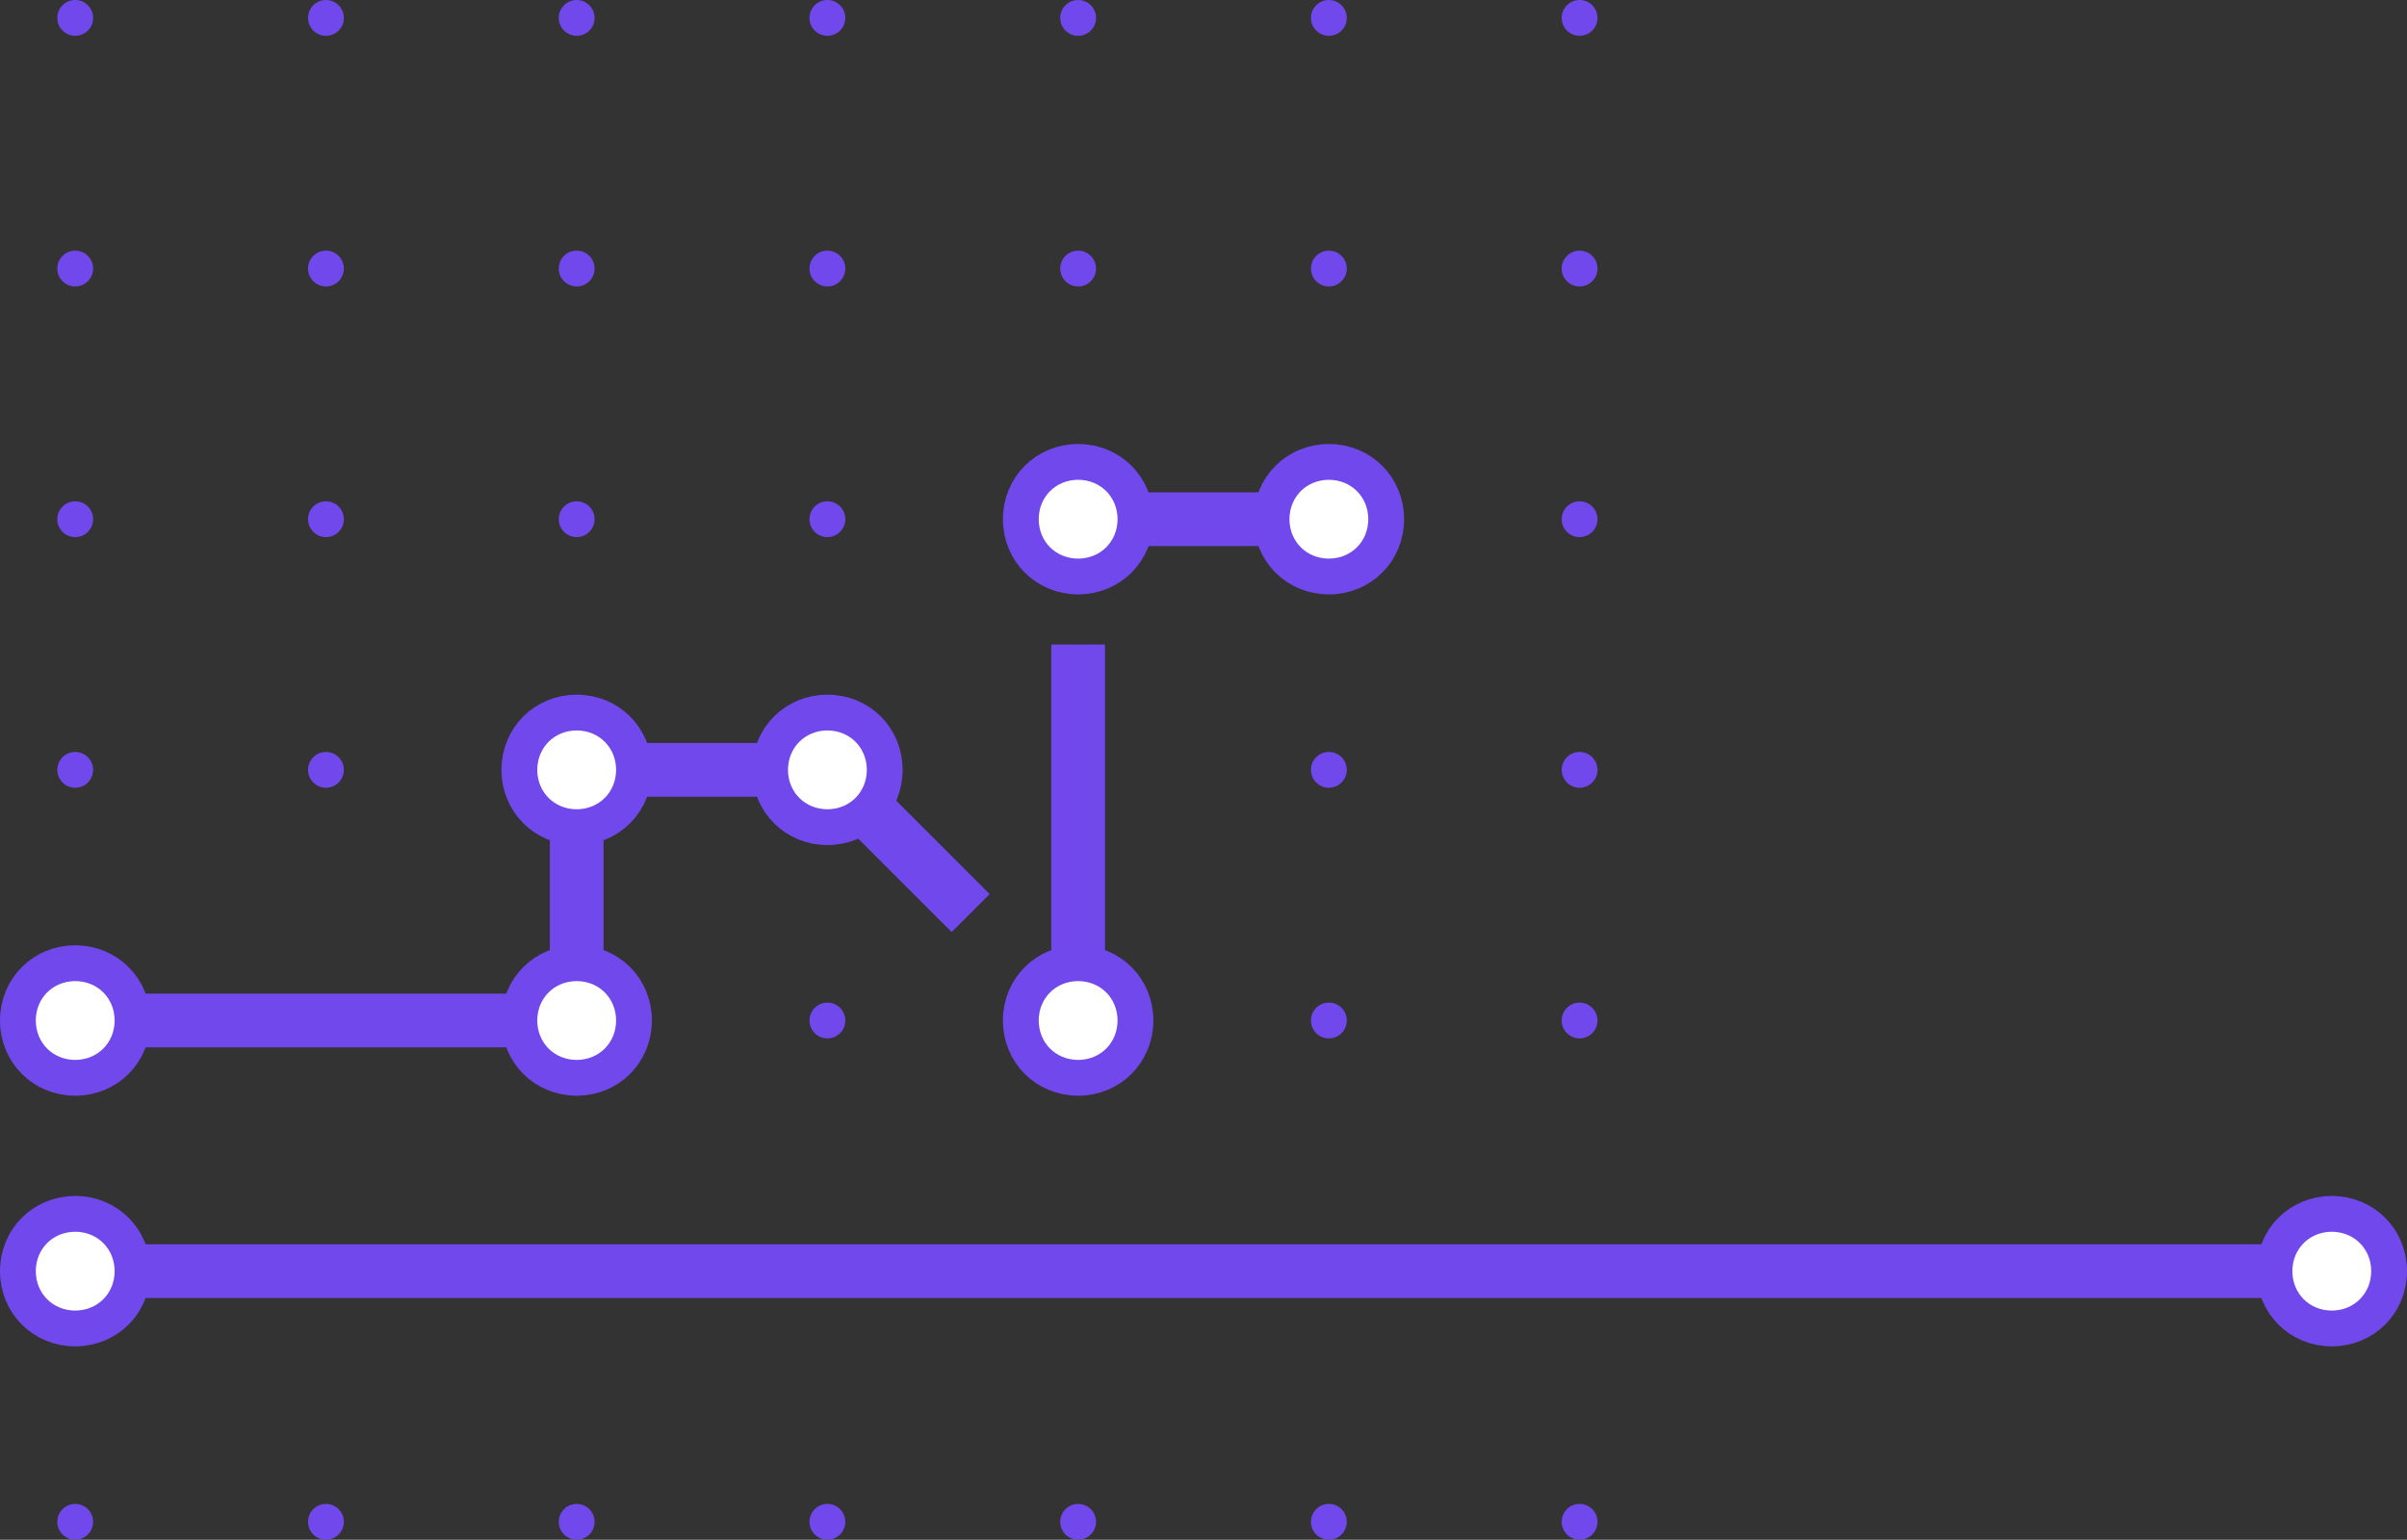 <!-- Generator: Adobe Illustrator 19.2.1, SVG Export Plug-In  -->
<svg version="1.1"
	 xmlns="http://www.w3.org/2000/svg" xmlns:xlink="http://www.w3.org/1999/xlink" xmlns:a="http://ns.adobe.com/AdobeSVGViewerExtensions/3.0/"
	 x="0px" y="0px" width="134.4px" height="86px" viewBox="0 0 134.4 86" style="enable-background:new 0 0 134.4 86;"
	 xml:space="preserve">
<rect x="0" y="0" width="134.4" height="86" fill="#333333" stroke="none"/>
<style type="text/css">
	.st0{fill:#7148EC;}
	.st1{fill:none;stroke:#7148EC;stroke-width:3;stroke-miterlimit:10;}
	.st2{fill:#FFFFFF;stroke:#7148EC;stroke-width:2;stroke-miterlimit:10;}
</style>
<defs>
</defs>
<g>
	<g>
		<g>
			<g>
				<circle class="st0" cx="88.2" cy="85" r="1"/>
			</g>
			<g>
				<circle class="st0" cx="74.2" cy="85" r="1"/>
			</g>
			<g>
				<circle class="st0" cx="60.2" cy="85" r="1"/>
			</g>
			<g>
				<circle class="st0" cx="46.2" cy="85" r="1"/>
			</g>
			<g>
				<circle class="st0" cx="32.2" cy="85" r="1"/>
			</g>
			<g>
				<circle class="st0" cx="18.2" cy="85" r="1"/>
			</g>
			<g>
				<circle class="st0" cx="4.2" cy="85" r="1"/>
			</g>
			<g>
				<circle class="st0" cx="88.2" cy="71" r="1"/>
			</g>
			<g>
				<circle class="st0" cx="74.2" cy="71" r="1"/>
			</g>
			<g>
				<circle class="st0" cx="60.2" cy="71" r="1"/>
			</g>
			<g>
				<circle class="st0" cx="46.2" cy="71" r="1"/>
			</g>
			<g>
				<circle class="st0" cx="32.2" cy="71" r="1"/>
			</g>
			<g>
				<circle class="st0" cx="4.2" cy="71" r="1"/>
			</g>
			<g>
				<circle class="st0" cx="18.2" cy="71" r="1"/>
			</g>
			<g>
				<circle class="st0" cx="88.2" cy="57" r="1"/>
			</g>
			<g>
				<circle class="st0" cx="74.2" cy="57" r="1"/>
			</g>
			<g>
				<circle class="st0" cx="60.2" cy="57" r="1"/>
			</g>
			<g>
				<circle class="st0" cx="46.2" cy="57" r="1"/>
			</g>
			<g>
				<circle class="st0" cx="32.2" cy="57" r="1"/>
			</g>
			<g>
				<circle class="st0" cx="18.2" cy="57" r="1"/>
			</g>
			<g>
				<circle class="st0" cx="4.2" cy="57" r="1"/>
			</g>
			<g>
				<circle class="st0" cx="88.2" cy="43" r="1"/>
			</g>
			<g>
				<circle class="st0" cx="74.2" cy="43" r="1"/>
			</g>
			<g>
				<circle class="st0" cx="60.2" cy="43" r="1"/>
			</g>
			<g>
				<circle class="st0" cx="46.2" cy="43" r="1"/>
			</g>
			<g>
				<circle class="st0" cx="32.2" cy="43" r="1"/>
			</g>
			<g>
				<circle class="st0" cx="18.2" cy="43" r="1"/>
			</g>
			<g>
				<circle class="st0" cx="4.2" cy="43" r="1"/>
			</g>
			<g>
				<circle class="st0" cx="88.2" cy="29" r="1"/>
			</g>
			<g>
				<circle class="st0" cx="74.2" cy="29" r="1"/>
			</g>
			<g>
				<circle class="st0" cx="60.2" cy="29" r="1"/>
			</g>
			<g>
				<circle class="st0" cx="46.2" cy="29" r="1"/>
			</g>
			<g>
				<circle class="st0" cx="32.2" cy="29" r="1"/>
			</g>
			<g>
				<circle class="st0" cx="18.2" cy="29" r="1"/>
			</g>
			<g>
				<circle class="st0" cx="4.2" cy="29" r="1"/>
			</g>
			<g>
				<circle class="st0" cx="88.2" cy="15" r="1"/>
			</g>
			<g>
				<circle class="st0" cx="74.2" cy="15" r="1"/>
			</g>
			<g>
				<circle class="st0" cx="60.2" cy="15" r="1"/>
			</g>
			<g>
				<circle class="st0" cx="46.2" cy="15" r="1"/>
			</g>
			<g>
				<circle class="st0" cx="32.2" cy="15" r="1"/>
			</g>
			<g>
				<circle class="st0" cx="18.2" cy="15" r="1"/>
			</g>
			<g>
				<circle class="st0" cx="4.2" cy="15" r="1"/>
			</g>
			<g>
				<circle class="st0" cx="88.2" cy="1" r="1"/>
			</g>
			<g>
				<circle class="st0" cx="74.2" cy="1" r="1"/>
			</g>
			<g>
				<circle class="st0" cx="60.2" cy="1" r="1"/>
			</g>
			<g>
				<circle class="st0" cx="46.2" cy="1" r="1"/>
			</g>
			<g>
				<circle class="st0" cx="32.2" cy="1" r="1"/>
			</g>
			<g>
				<circle class="st0" cx="18.2" cy="1" r="1"/>
			</g>
			<g>
				<circle class="st0" cx="4.2" cy="1" r="1"/>
			</g>
		</g>
	</g>
	<line class="st1" x1="4.2" y1="71" x2="130.2" y2="71"/>
	<line class="st1" x1="4.2" y1="57" x2="32.2" y2="57"/>
	<g>
		<g>
			<path class="st2" d="M130.2,67.8c-1.8,0-3.2,1.4-3.2,3.2c0,1.8,1.4,3.2,3.2,3.2c1.8,0,3.2-1.4,3.2-3.2
				C133.4,69.2,132,67.8,130.2,67.8z"/>
		</g>
	</g>
	<line class="st1" x1="32.2" y1="57" x2="32.2" y2="43"/>
	<g>
		<g>
			<path class="st2" d="M32.2,53.8c-1.8,0-3.2,1.4-3.2,3.2c0,1.8,1.4,3.2,3.2,3.2c1.8,0,3.2-1.4,3.2-3.2
				C35.4,55.2,34,53.8,32.2,53.8z"/>
		</g>
	</g>
	<line class="st1" x1="32.2" y1="43" x2="46.2" y2="43"/>
	<line class="st1" x1="60.2" y1="29" x2="74.2" y2="29"/>
	<g>
		<g>
			<path class="st2" d="M32.2,39.8c-1.8,0-3.2,1.4-3.2,3.2c0,1.8,1.4,3.2,3.2,3.2c1.8,0,3.2-1.4,3.2-3.2
				C35.4,41.2,34,39.8,32.2,39.8z"/>
		</g>
	</g>
	<line class="st1" x1="46.2" y1="43" x2="54.2" y2="51"/>
	<line class="st1" x1="60.2" y1="57" x2="60.2" y2="36"/>
	<g>
		<g>
			<path class="st2" d="M60.2,53.8c-1.8,0-3.2,1.4-3.2,3.2c0,1.8,1.4,3.2,3.2,3.2c1.8,0,3.2-1.4,3.2-3.2
				C63.4,55.2,62,53.8,60.2,53.8z"/>
		</g>
	</g>
	<g>
		<g>
			<path class="st2" d="M60.2,25.8c-1.8,0-3.2,1.4-3.2,3.2c0,1.8,1.4,3.2,3.2,3.2c1.8,0,3.2-1.4,3.2-3.2
				C63.4,27.2,62,25.8,60.2,25.8z"/>
		</g>
	</g>
	<g>
		<g>
			<path class="st2" d="M4.2,67.8C2.4,67.8,1,69.2,1,71c0,1.8,1.4,3.2,3.2,3.2c1.8,0,3.2-1.4,3.2-3.2C7.4,69.2,6,67.8,4.2,67.8z"/>
		</g>
	</g>
	<g>
		<g>
			<path class="st2" d="M4.2,53.8C2.4,53.8,1,55.2,1,57c0,1.8,1.4,3.2,3.2,3.2c1.8,0,3.2-1.4,3.2-3.2C7.4,55.2,6,53.8,4.2,53.8z"/>
		</g>
	</g>
	<g>
		<g>
			<path class="st2" d="M46.2,39.8c-1.8,0-3.2,1.4-3.2,3.2c0,1.8,1.4,3.2,3.2,3.2c1.8,0,3.2-1.4,3.2-3.2
				C49.4,41.2,48,39.8,46.2,39.8z"/>
		</g>
	</g>
	<g>
		<g>
			<path class="st2" d="M74.2,25.8c-1.8,0-3.2,1.4-3.2,3.2c0,1.8,1.4,3.2,3.2,3.2c1.8,0,3.2-1.4,3.2-3.2
				C77.4,27.2,76,25.8,74.2,25.8z"/>
		</g>
	</g>
</g>
</svg>
